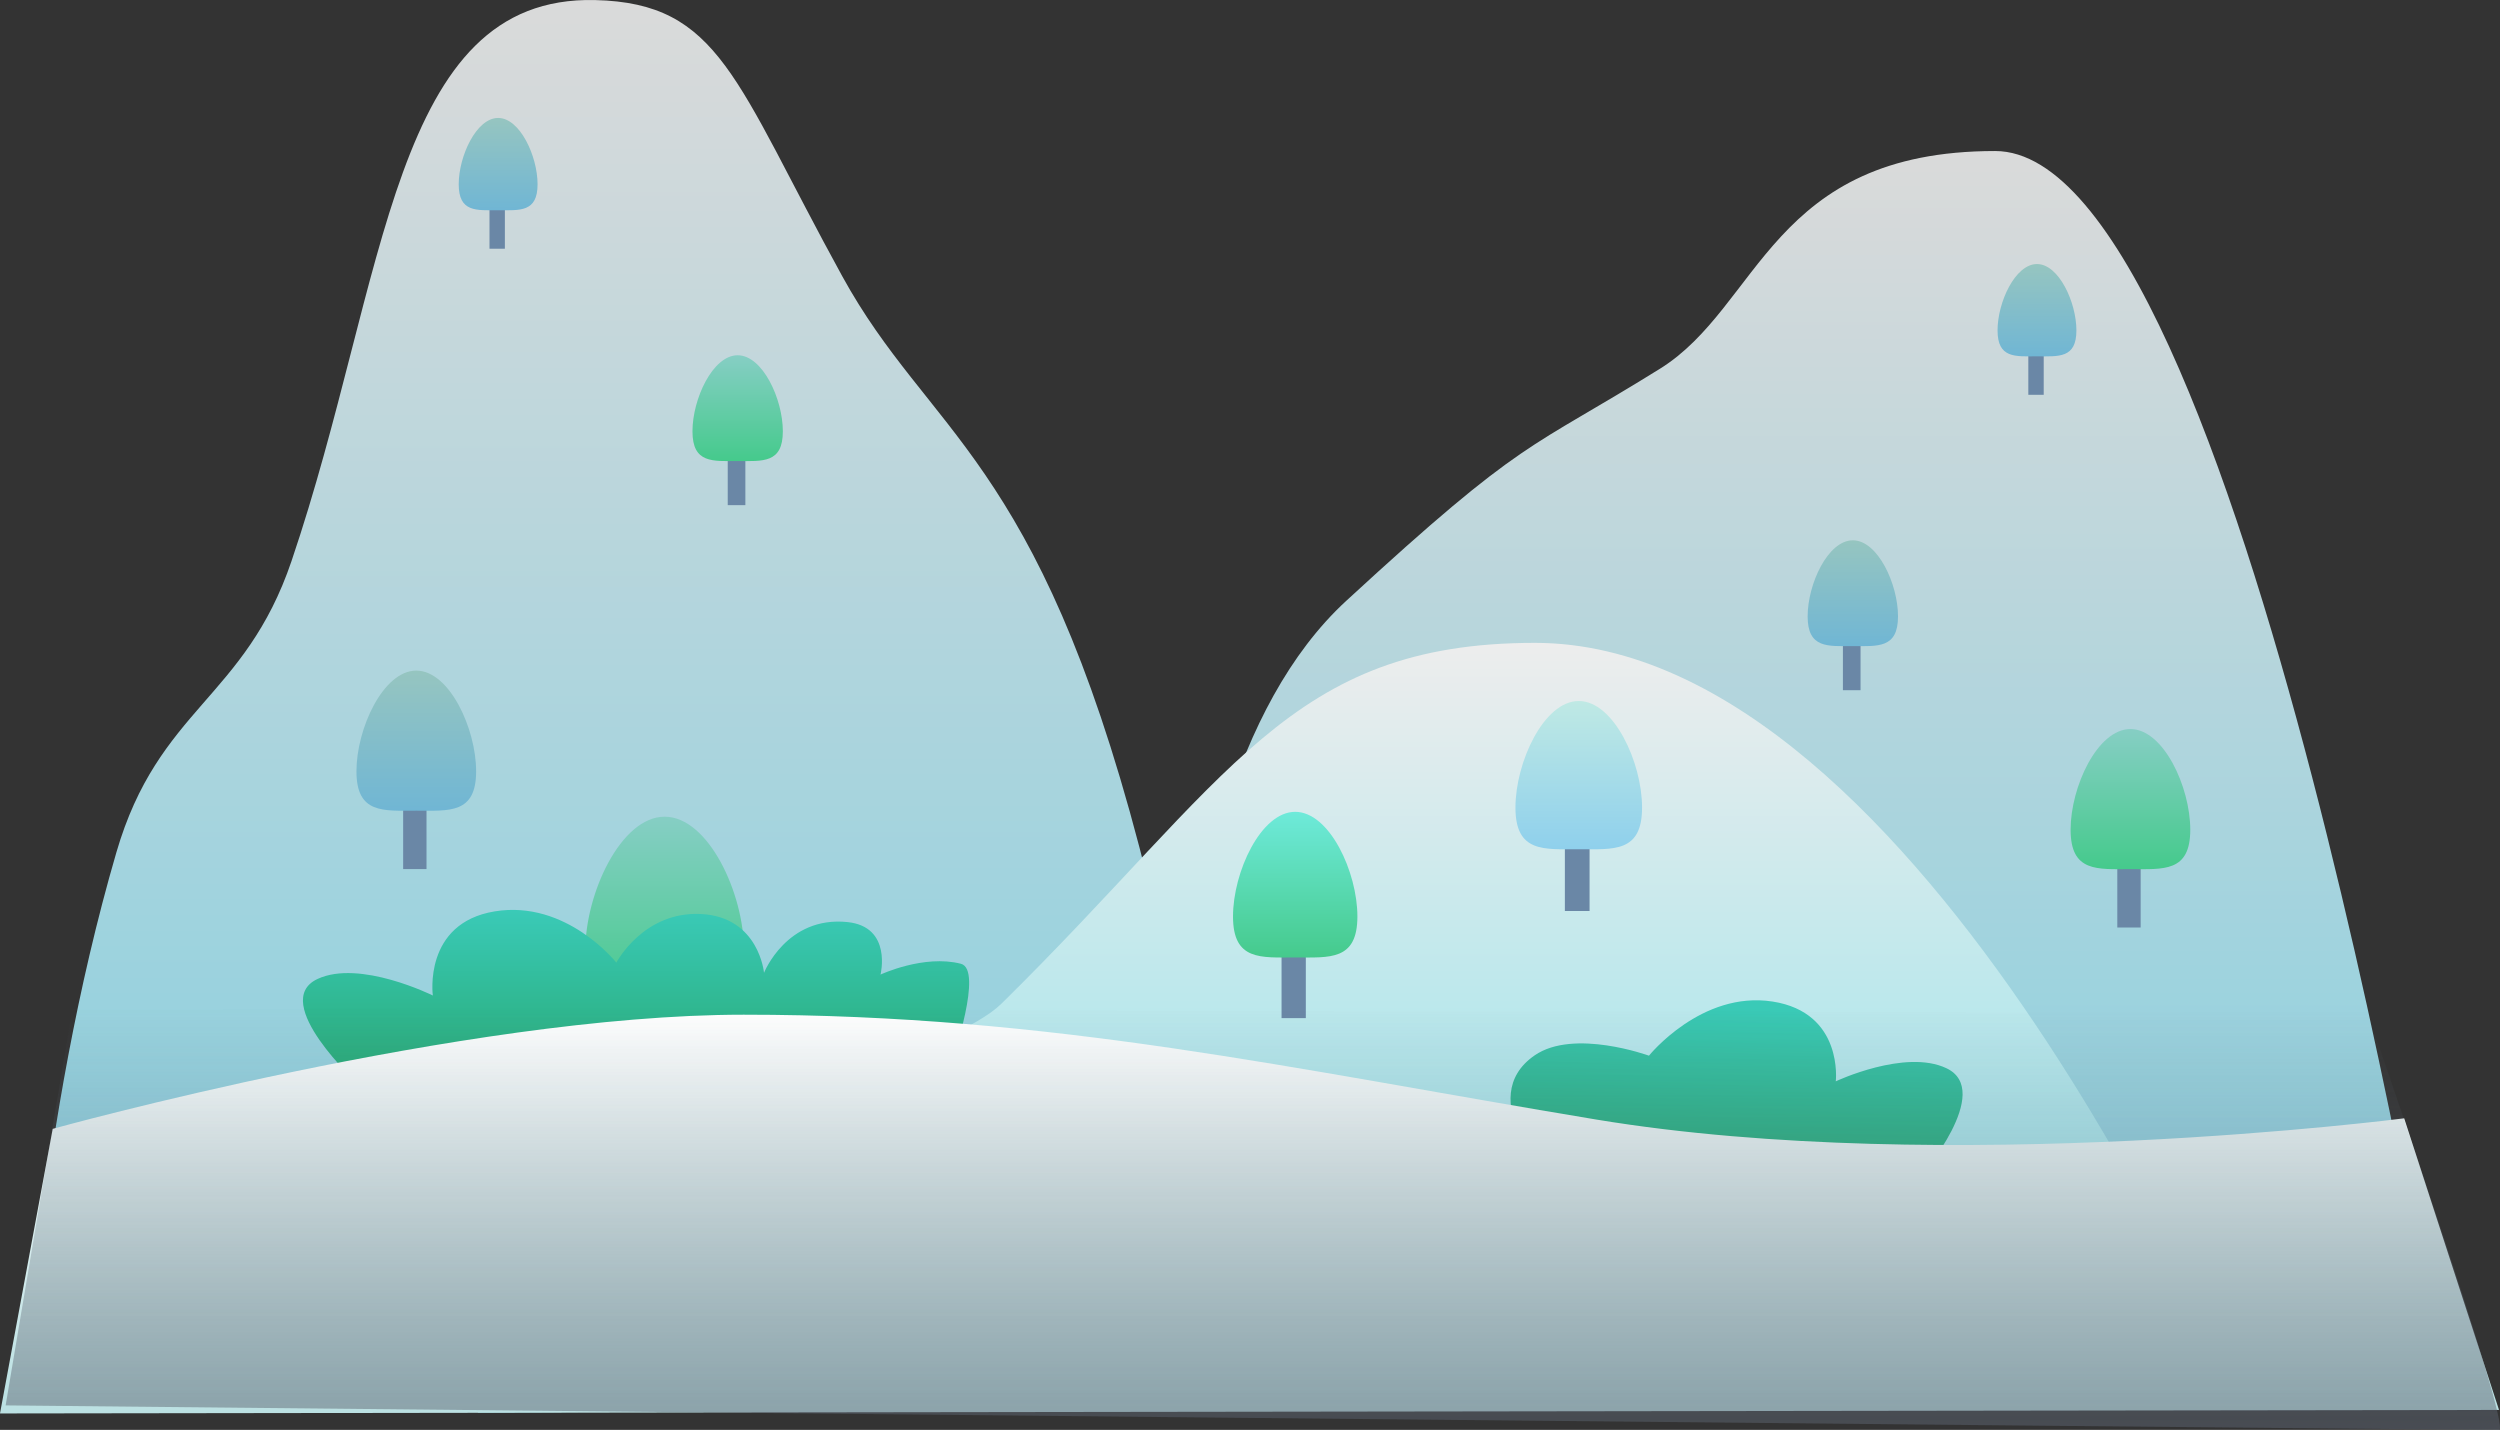 <svg version="1.1" xmlns="http://www.w3.org/2000/svg" xmlns:xlink="http://www.w3.org/1999/xlink" width="513.374" height="293.627" viewBox="0,0,513.374,293.627"><rect x="0" y="0" width="513.374" height="293.627" fill="#333333" stroke="none"/><defs><linearGradient x1="396.5" y1="100.598" x2="396.5" y2="357.659" gradientUnits="userSpaceOnUse" id="color-1"><stop offset="0" stop-color="#dadada"/><stop offset="1" stop-color="#80cfe0"/></linearGradient><linearGradient x1="109" y1="69.598" x2="109" y2="358.659" gradientUnits="userSpaceOnUse" id="color-2"><stop offset="0" stop-color="#dadada"/><stop offset="1" stop-color="#80cfe0"/></linearGradient><linearGradient x1="72.287" y1="207.293" x2="72.287" y2="236.074" gradientUnits="userSpaceOnUse" id="color-3"><stop offset="0" stop-color="#96c5c0"/><stop offset="1" stop-color="#70b6d4"/></linearGradient><linearGradient x1="138.279" y1="142.537" x2="138.279" y2="164.273" gradientUnits="userSpaceOnUse" id="color-4"><stop offset="0" stop-color="#86cec4"/><stop offset="1" stop-color="#45ca8c"/></linearGradient><linearGradient x1="302" y1="201.598" x2="302" y2="357.659" gradientUnits="userSpaceOnUse" id="color-5"><stop offset="0" stop-color="#ededed"/><stop offset="1" stop-color="#86e2eb"/></linearGradient><linearGradient x1="252.772" y1="236.293" x2="252.772" y2="266.211" gradientUnits="userSpaceOnUse" id="color-6"><stop offset="0" stop-color="#6eeada"/><stop offset="1" stop-color="#45ca8c"/></linearGradient><linearGradient x1="311" y1="213.537" x2="311" y2="243.989" gradientUnits="userSpaceOnUse" id="color-7"><stop offset="0" stop-color="#bfe9e4"/><stop offset="1" stop-color="#8fd0ec"/></linearGradient><linearGradient x1="89.096" y1="93.805" x2="89.096" y2="112.769" gradientUnits="userSpaceOnUse" id="color-8"><stop offset="0" stop-color="#96c5c0"/><stop offset="1" stop-color="#70b6d4"/></linearGradient><linearGradient x1="123.287" y1="237.293" x2="123.287" y2="275.444" gradientUnits="userSpaceOnUse" id="color-9"><stop offset="0" stop-color="#86cec4"/><stop offset="1" stop-color="#45ca8c"/></linearGradient><linearGradient x1="367.279" y1="180.537" x2="367.279" y2="202.273" gradientUnits="userSpaceOnUse" id="color-10"><stop offset="0" stop-color="#96c5c0"/><stop offset="1" stop-color="#70b6d4"/></linearGradient><linearGradient x1="405.096" y1="123.805" x2="405.096" y2="142.769" gradientUnits="userSpaceOnUse" id="color-11"><stop offset="0" stop-color="#96c5c0"/><stop offset="1" stop-color="#70b6d4"/></linearGradient><linearGradient x1="424.287" y1="219.293" x2="424.287" y2="248.074" gradientUnits="userSpaceOnUse" id="color-12"><stop offset="0" stop-color="#86cec4"/><stop offset="1" stop-color="#45ca8c"/></linearGradient><linearGradient x1="321.664" y1="275.471" x2="319.803" y2="318.581" gradientUnits="userSpaceOnUse" id="color-13"><stop offset="0" stop-color="#3acab7"/><stop offset="1" stop-color="#24a367"/></linearGradient><linearGradient x1="117.602" y1="256.552" x2="117.602" y2="298.695" gradientUnits="userSpaceOnUse" id="color-14"><stop offset="0" stop-color="#3acab7"/><stop offset="1" stop-color="#24a367"/></linearGradient><linearGradient x1="244.141" y1="277.953" x2="244.141" y2="356.953" gradientUnits="userSpaceOnUse" id="color-15"><stop offset="0" stop-color="#ffffff"/><stop offset="1" stop-color="#bce1e3"/></linearGradient><linearGradient x1="243.816" y1="275.395" x2="243.816" y2="445.395" gradientUnits="userSpaceOnUse" id="color-16"><stop offset="0" stop-color="#5c6471" stop-opacity="0"/><stop offset="1" stop-color="#5c6471"/></linearGradient></defs><g transform="translate(13.198,-69.585)"><g data-paper-data="{&quot;isPaintingLayer&quot;:true}" fill-rule="nonzero" stroke="none" stroke-width="0" stroke-linecap="butt" stroke-linejoin="miter" stroke-miterlimit="10" stroke-dasharray="" stroke-dashoffset="0" style="mix-blend-mode: normal"><path d="M228.939,356.659c0,0 -12.437,-120.639 34.324,-163.704c36.767,-33.861 37.176,-30.716 64.399,-47.642c20.667,-12.849 22.774,-44.715 68.838,-44.715c50.534,0 92.282,257.061 92.282,257.061z" data-paper-data="{&quot;origRot&quot;:0}" fill="url(#color-1)"/><path d="M-8.061,358.659c0,0 2.399,-57.917 18.763,-114.041c8.632,-29.604 26.367,-31.491 35.968,-59.833c19.754,-58.314 20.493,-116.186 62.329,-115.186c25.668,0.614 28.678,16.496 50.739,56.672c17.879,32.561 39.988,36.982 61.051,117.339c14.125,53.889 5.271,115.05 5.271,115.05z" data-paper-data="{&quot;origRot&quot;:0}" fill="url(#color-2)"/><g><path d="M69.59,248.049v-20.378h4.795v20.378z" data-paper-data="{&quot;origPos&quot;:null}" fill="#6a87a6"/><path d="M84.574,227.97c0,8.772 -5.501,8.091 -12.287,8.091c-6.786,0 -12.287,0.681 -12.287,-8.091c0,-8.772 5.501,-20.678 12.287,-20.678c6.786,0 12.287,11.906 12.287,20.678z" data-paper-data="{&quot;origPos&quot;:null}" fill="url(#color-3)"/></g><g><path d="M136.242,173.317v-15.39h3.621v15.39z" data-paper-data="{&quot;origPos&quot;:null}" fill="#6a87a6"/><path d="M147.559,158.153c0,6.625 -4.155,6.111 -9.279,6.111c-5.125,0 -9.279,0.514 -9.279,-6.111c0,-6.625 4.155,-15.617 9.279,-15.617c5.125,0 9.279,8.992 9.279,15.617z" data-paper-data="{&quot;origPos&quot;:null}" fill="url(#color-4)"/></g><path d="M84.939,359.659c0,0 5.794,-25.004 37.036,-49.292c16.762,-13.031 60.79,-25.144 70.471,-34.675c47.145,-46.417 59.139,-74.094 109.554,-74.094c80.061,0 145.061,156.061 145.061,156.061z" data-paper-data="{&quot;origRot&quot;:0}" fill="url(#color-5)"/><g><path d="M249.968,278.659v-21.183h4.984v21.183z" data-paper-data="{&quot;origPos&quot;:null}" fill="#6a87a6"/><path d="M265.544,257.787c0,9.118 -5.718,8.411 -12.772,8.411c-7.054,0 -12.772,0.707 -12.772,-8.411c0,-9.118 5.718,-21.494 12.772,-21.494c7.054,0 12.772,12.376 12.772,21.494z" data-paper-data="{&quot;origPos&quot;:null}" fill="url(#color-6)"/></g><g><path d="M308.146,256.659v-21.561h5.073v21.561z" data-paper-data="{&quot;origPos&quot;:null}" fill="#6a87a6"/><path d="M324,235.415c0,9.281 -5.82,8.561 -13,8.561c-7.18,0 -13,0.72 -13,-8.561c0,-9.281 5.82,-21.878 13,-21.878c7.18,0 13,12.597 13,21.878z" data-paper-data="{&quot;origPos&quot;:null}" fill="url(#color-7)"/></g><g><path d="M87.319,120.659v-13.427h3.159v13.427z" data-paper-data="{&quot;origPos&quot;:null}" fill="#6a87a6"/><path d="M97.191,107.429c0,5.78 -3.625,5.331 -8.096,5.331c-4.471,0 -8.096,0.448 -8.096,-5.331c0,-5.78 3.625,-13.624 8.096,-13.624c4.471,0 8.096,7.845 8.096,13.624z" data-paper-data="{&quot;origPos&quot;:null}" fill="url(#color-8)"/></g><g><path d="M119.712,291.317v-27.012h6.356v27.012z" data-paper-data="{&quot;origPos&quot;:null}" fill="#6a87a6"/><path d="M139.574,264.702c0,11.628 -7.292,10.725 -16.287,10.725c-8.995,0 -16.287,0.902 -16.287,-10.725c0,-11.628 7.292,-27.409 16.287,-27.409c8.995,0 16.287,15.782 16.287,27.409z" data-paper-data="{&quot;origPos&quot;:null}" fill="url(#color-9)"/></g><g><path d="M365.242,211.317v-15.39h3.621v15.39z" data-paper-data="{&quot;origPos&quot;:null}" fill="#6a87a6"/><path d="M376.559,196.153c0,6.625 -4.155,6.111 -9.279,6.111c-5.125,0 -9.279,0.514 -9.279,-6.111c0,-6.625 4.155,-15.617 9.279,-15.617c5.125,0 9.279,8.992 9.279,15.617z" data-paper-data="{&quot;origPos&quot;:null}" fill="url(#color-10)"/></g><g><path d="M403.318,150.659v-13.427h3.159v13.427z" data-paper-data="{&quot;origPos&quot;:null}" fill="#6a87a6"/><path d="M413.191,137.429c0,5.78 -3.625,5.331 -8.096,5.331c-4.471,0 -8.096,0.448 -8.096,-5.331c0,-5.78 3.625,-13.624 8.096,-13.624c4.471,0 8.096,7.845 8.096,13.624z" data-paper-data="{&quot;origPos&quot;:null}" fill="url(#color-11)"/></g><g><path d="M421.59,260.049v-20.378h4.795v20.378z" data-paper-data="{&quot;origPos&quot;:null}" fill="#6a87a6"/><path d="M436.574,239.97c0,8.772 -5.501,8.091 -12.287,8.091c-6.786,0 -12.287,0.681 -12.287,-8.091c0,-8.772 5.501,-20.678 12.287,-20.678c6.786,0 12.287,11.906 12.287,20.678z" data-paper-data="{&quot;origPos&quot;:null}" fill="url(#color-12)"/></g><path d="M305.103,311.938c0,0 -15.929,-16.842 -3.148,-25.643c8.052,-5.545 23.461,0.075 23.461,0.075c0,0 10.774,-13.387 25.384,-11.118c14.609,2.269 12.979,16.382 12.979,16.382c0,0 14.254,-6.719 22.732,-2.684c9.806,4.667 -5.297,22.22 -5.297,22.22z" data-paper-data="{&quot;origPos&quot;:null,&quot;index&quot;:null,&quot;origRot&quot;:0}" fill="url(#color-13)"/><path d="M60.386,292.226c0,0 -18.417,-16.91 -8.383,-21.608c8.674,-4.062 23.681,3.395 23.681,3.395c0,0 -2.03,-14.861 12.716,-17.279c14.746,-2.418 24.968,10.53 24.968,10.53c0,0 5.57,-10.619 17.437,-9.984c11.867,0.635 12.888,12.075 12.888,12.075c0,0 4.639,-11.713 17.128,-10.423c9.247,0.955 6.798,10.782 6.798,10.782c0,0 8.936,-4.182 16.513,-2.214c4.605,1.196 -1.686,19.456 -1.686,19.456z" data-paper-data="{&quot;origPos&quot;:null}" fill="url(#color-14)"/><path d="M-13.198,359.838l10.824,-58.443c0,0 84.445,-23.443 141.893,-23.443c63.838,0 112.147,11.118 175.119,21.538c71.949,11.905 165.861,-0.259 165.861,-0.259l19.475,59.885z" fill="url(#color-15)"/><path d="M-12.041,358.183l13.709,-81.345l471.274,0.721c0,0 29.899,85.664 27.041,85.652c-29.661,-0.126 -512.024,-5.029 -512.024,-5.029z" fill="url(#color-16)"/></g></g></svg>